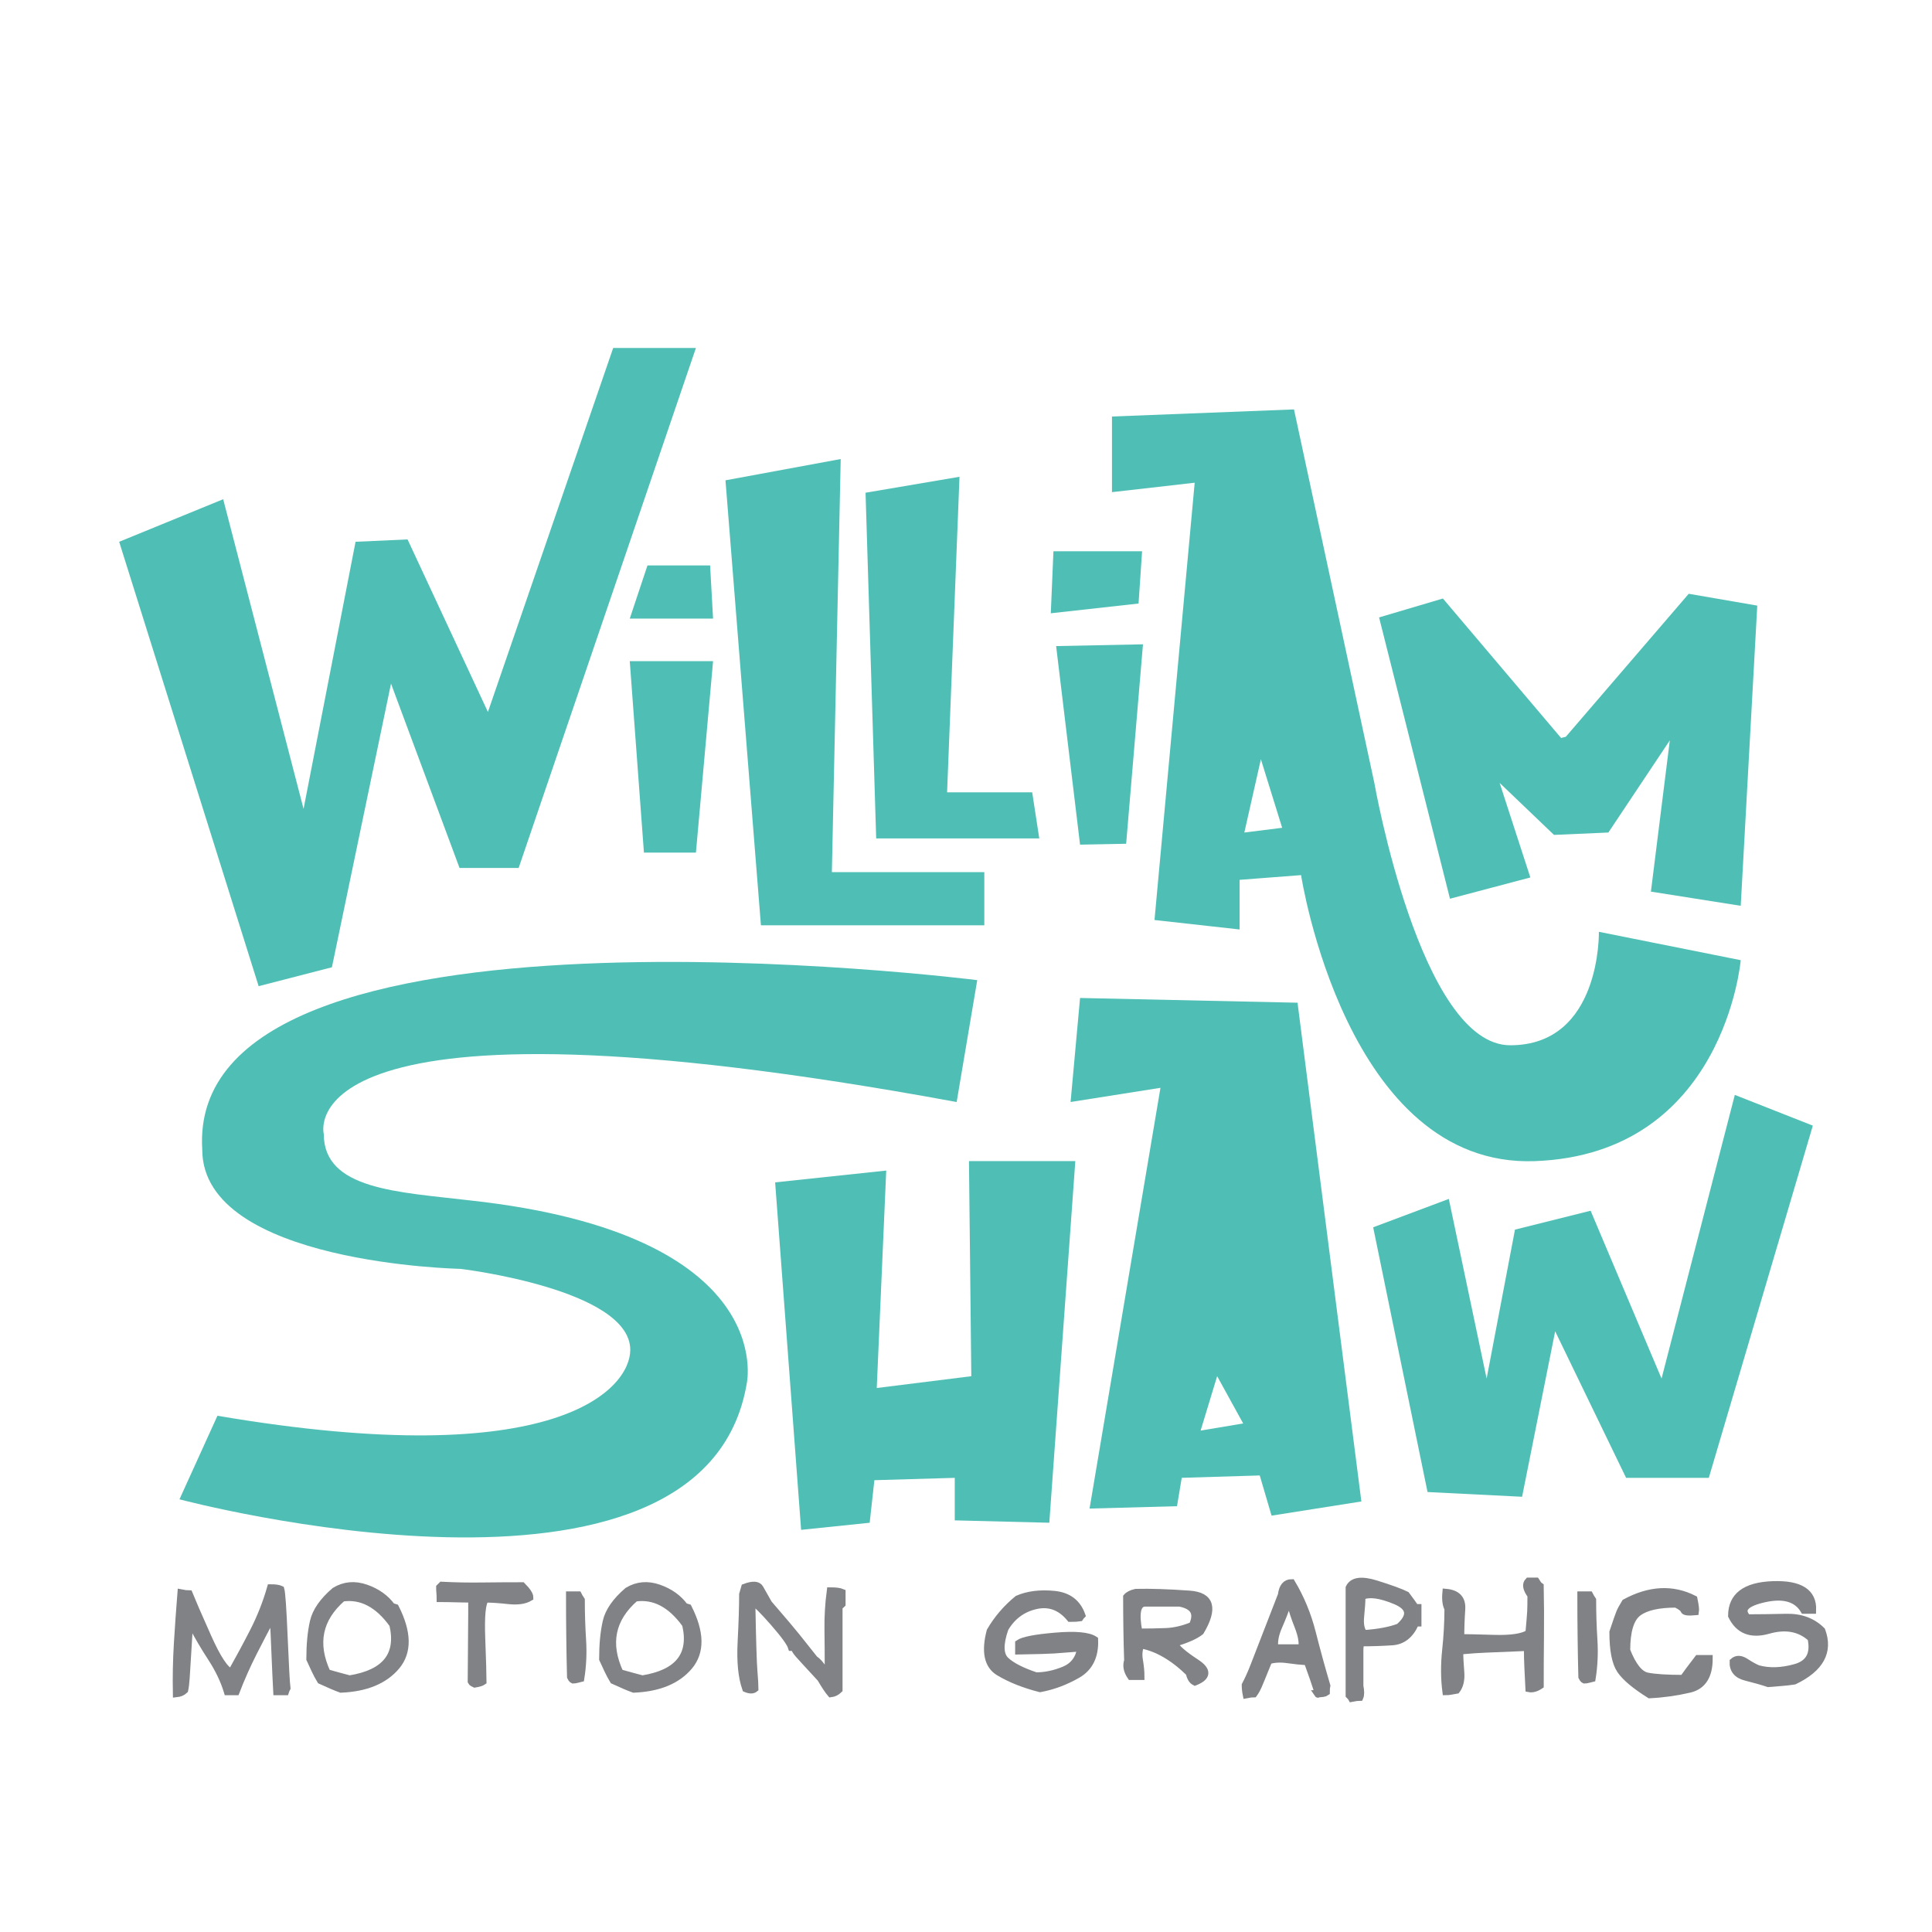 <?xml version="1.0" encoding="utf-8"?>
<!-- Generator: Adobe Illustrator 17.0.2, SVG Export Plug-In . SVG Version: 6.00 Build 0)  -->
<!DOCTYPE svg PUBLIC "-//W3C//DTD SVG 1.1//EN" "http://www.w3.org/Graphics/SVG/1.1/DTD/svg11.dtd">
<svg version="1.1" id="Layer_1" xmlns="http://www.w3.org/2000/svg" xmlns:xlink="http://www.w3.org/1999/xlink" x="0px" y="0px"
	 width="612px" height="612px" viewBox="0 0 612 612" style="enable-background:new 0 0 612 612;" xml:space="preserve">
<style type="text/css">
	.st0{fill:#BED737;}
	.st1{fill:#D1D3D4;}
	.st2{fill:#808285;stroke:#808285;stroke-width:2.246;stroke-miterlimit:10;}
	.st3{fill:#4FBFB5;}
</style>
<g>
	<path class="st0" d="M-685.71,80.44v25.82h0.21v1.47c0,2.94,1.05,5.49,3.15,7.66c2.1,2.17,4.69,3.25,7.77,3.25
		c0.7,0,1.36-0.07,1.99-0.21c0.63-0.14,1.29-0.35,1.99-0.63v19.31c-0.7,0-1.4,0.03-2.1,0.1c-0.7,0.07-1.4,0.1-2.1,0.1
		c-4.2,0-8.12-0.73-11.75-2.2c-3.64-1.47-6.82-3.53-9.55-6.19c-2.73-2.66-4.93-5.74-6.61-9.24c-1.68-3.5-2.66-7.27-2.94-11.33h-0.21
		V80.44V62.6V49.38h-14.9V31.54h14.9v-56.88h20.15v56.88h15.11v17.84h-15.11V62.6V80.44z"/>
	<path class="st0" d="M-650.04,53.79c0.14-3.92,1.01-7.59,2.62-11.02c1.61-3.43,3.74-6.43,6.4-9.03c2.66-2.59,5.8-4.62,9.44-6.09
		c3.64-1.47,7.48-2.2,11.54-2.2c5.32,0,10.35,1.19,15.11,3.57v-2.73h19.94V136.9h-19.94v-2.73c-4.9,2.24-9.94,3.36-15.11,3.36
		c-4.06,0-7.91-0.73-11.54-2.2c-3.64-1.47-6.82-3.5-9.55-6.09c-2.73-2.59-4.9-5.63-6.51-9.13c-1.61-3.5-2.41-7.21-2.41-11.12v-4.41
		V88.63V71V60.92V53.79z M-630.73,108.15c0,2.8,1.05,5.21,3.15,7.24c2.1,2.03,4.62,3.04,7.56,3.04c1.4,0,2.87-0.28,4.41-0.84
		c1.54-0.56,2.94-1.29,4.2-2.2c1.26-0.91,2.31-1.99,3.15-3.25c0.84-1.26,1.26-2.59,1.26-3.99V53.16c0-1.4-0.42-2.73-1.26-3.99
		c-0.84-1.26-1.89-2.34-3.15-3.25c-1.26-0.91-2.66-1.61-4.2-2.1c-1.54-0.49-3.01-0.73-4.41-0.73c-2.94,0-5.46,0.98-7.56,2.94
		c-2.1,1.96-3.15,4.34-3.15,7.14V108.15z"/>
	<path class="st0" d="M-524.1,91.36c1.54,2.38,2.9,4.51,4.09,6.4c1.19,1.89,2.17,3.64,2.94,5.25c0.77,1.61,1.36,3.18,1.78,4.72
		c0.42,1.54,0.63,3.22,0.63,5.04c0,2.8-0.73,5.63-2.2,8.5c-1.47,2.87-3.46,5.46-5.98,7.77c-2.52,2.31-5.53,4.23-9.03,5.77
		c-3.5,1.54-7.28,2.31-11.33,2.31c-4.06,0-7.84-0.66-11.33-1.99c-3.5-1.33-6.54-3.43-9.13-6.3c-2.59-2.87-4.62-6.47-6.09-10.81
		c-1.47-4.34-2.2-9.51-2.2-15.53h18.47v2.94c0,1.54,0.14,3.15,0.42,4.83c0.28,1.68,0.8,3.22,1.57,4.62c0.77,1.4,1.82,2.55,3.15,3.46
		c1.33,0.91,3.04,1.36,5.14,1.36c2.8,0,4.96-0.91,6.51-2.73c1.54-1.82,2.31-3.5,2.31-5.04c0-1.26-0.52-2.83-1.57-4.72
		c-1.05-1.89-2.13-3.46-3.25-4.72l-24.56-33.16c-2.66-3.36-4.69-6.79-6.09-10.28c-1.4-3.5-2.1-7.14-2.1-10.91
		c0-2.8,0.73-5.63,2.2-8.5c1.47-2.87,3.46-5.49,5.98-7.87c2.52-2.38,5.53-4.3,9.03-5.77c3.5-1.47,7.27-2.2,11.33-2.2
		c4.06,0,7.83,0.7,11.33,2.1c3.5,1.4,6.54,3.5,9.13,6.3c2.59,2.8,4.62,6.37,6.09,10.7c1.47,4.34,2.2,9.52,2.2,15.53h-18.47v-3.15
		c0-1.54-0.14-3.15-0.42-4.83c-0.28-1.68-0.81-3.18-1.57-4.51c-0.77-1.33-1.82-2.45-3.15-3.36c-1.33-0.91-3.04-1.36-5.14-1.36
		c-2.8,0-4.97,0.88-6.51,2.62c-1.54,1.75-2.31,3.46-2.31,5.14c0,1.12,0.52,2.62,1.57,4.51s2.13,3.54,3.25,4.93L-524.1,91.36z"/>
	<path class="st0" d="M-460.72,80.44v25.82h0.21v1.47c0,2.94,1.05,5.49,3.15,7.66c2.1,2.17,4.69,3.25,7.77,3.25
		c0.7,0,1.37-0.07,1.99-0.21c0.63-0.14,1.29-0.35,1.99-0.63v19.31c-0.7,0-1.4,0.03-2.1,0.1c-0.7,0.07-1.4,0.1-2.1,0.1
		c-4.2,0-8.12-0.73-11.75-2.2c-3.64-1.47-6.82-3.53-9.55-6.19c-2.73-2.66-4.93-5.74-6.61-9.24c-1.68-3.5-2.66-7.27-2.94-11.33h-0.21
		V80.44V62.6V49.38h-14.9V31.54h14.9v-56.88h20.15v56.88h15.11v17.84h-15.11V62.6V80.44z"/>
	<path class="st0" d="M-373.2,92.41v11.12v4.41c0,4.06-0.81,7.84-2.41,11.33c-1.61,3.5-3.71,6.54-6.3,9.13
		c-2.59,2.59-5.67,4.65-9.24,6.19c-3.57,1.54-7.31,2.31-11.23,2.31c-4.06,0-7.84-0.77-11.33-2.31c-3.5-1.54-6.54-3.6-9.13-6.19
		c-2.59-2.59-4.69-5.63-6.3-9.13c-1.61-3.5-2.41-7.27-2.41-11.33v-2.31V87.37V69.74V58.2v-5.88c0.14-3.92,0.98-7.62,2.52-11.12
		c1.54-3.5,3.64-6.54,6.3-9.13c2.66-2.59,5.74-4.62,9.24-6.09c3.5-1.47,7.21-2.2,11.12-2.2c3.92,0,7.62,0.73,11.12,2.2
		c3.5,1.47,6.58,3.5,9.24,6.09c2.66,2.59,4.75,5.63,6.3,9.13c1.54,3.5,2.38,7.21,2.52,11.12v7.35v9.86v6.93h-18.68h-4.2h-16.37
		v30.85c0,2.8,1.01,5.21,3.04,7.24c2.03,2.03,4.44,3.04,7.24,3.04c2.8,0,5.21-1.01,7.24-3.04c2.03-2.03,3.04-4.44,3.04-7.24v-14.9
		H-373.2z M-412.45,60.5h20.57v-8.82c0-2.8-1.02-5.21-3.04-7.24c-2.03-2.03-4.44-3.04-7.24-3.04c-2.8,0-5.21,1.02-7.24,3.04
		c-2.03,2.03-3.04,4.44-3.04,7.24V60.5z"/>
	<path class="st0" d="M-287.56,26.29V81.7v17.21v13.01v17.42v24.35c0,0.28-0.04,0.56-0.11,0.84c-0.07,0.28-0.1,0.56-0.1,0.84v1.05
		c-0.28,3.92-1.26,7.59-2.94,11.02c-1.68,3.43-3.85,6.43-6.51,9.03c-2.66,2.59-5.77,4.62-9.34,6.09s-7.31,2.2-11.23,2.2
		c-0.7,0-1.4-0.04-2.1-0.1c-0.7-0.07-1.4-0.18-2.1-0.31v-18.68c0.7,0.28,1.36,0.49,1.99,0.63c0.63,0.14,1.29,0.21,1.99,0.21
		c2.94,0,5.46-1.05,7.56-3.15c2.1-2.1,3.15-4.62,3.15-7.56v-1.26v-22.67c-4.76,2.38-9.66,3.57-14.69,3.57
		c-4.06,0-7.87-0.73-11.44-2.2c-3.57-1.47-6.65-3.46-9.24-5.98c-2.59-2.52-4.69-5.49-6.3-8.92c-1.61-3.43-2.41-7.1-2.41-11.02v-4.2
		V87.37V70.16v-8.4V60.5v-7.14V26.29h18.89v26.45v7.14v1.89v44.92c0,2.8,1.01,5.14,3.04,7.03c2.03,1.89,4.44,2.83,7.24,2.83h1.47
		c3.64,0,6.4-0.59,8.29-1.78c1.89-1.19,3.18-2.55,3.88-4.09c0.84-1.68,1.26-3.71,1.26-6.09V29.23V26.5v-0.21H-287.56z"/>
</g>
<g>
	<path class="st1" d="M-737.94-74.54c-1,0-1.83-0.34-2.48-1.01c-0.65-0.67-0.98-1.49-0.98-2.45c0-0.96,0.3-1.77,0.91-2.45
		c0.61-0.67,1.42-1.01,2.42-1.01c0.96,0,1.8,0.34,2.51,1.01c0.72,0.68,1.08,1.49,1.08,2.45c0,0.96-0.34,1.77-1.01,2.45
		C-736.16-74.88-736.98-74.54-737.94-74.54z M-741.14-69.12h6.34l-0.13,34.49h-6.33L-741.14-69.12z"/>
	<path class="st1" d="M-708.61-66.51c0.57,0.61,1.09,1.31,1.57,2.09c0.39,0.7,0.76,1.52,1.11,2.48c0.35,0.96,0.52,2.07,0.52,3.33
		v17.5v0.91v5.49h-6.4h-0.13v-5.49v-2.87V-59c0-0.48-0.13-0.94-0.39-1.37c-0.26-0.43-0.6-0.82-1.01-1.14
		c-0.41-0.33-0.88-0.58-1.4-0.75c-0.52-0.17-1.02-0.26-1.5-0.26s-1.01,0.09-1.6,0.26c-0.59,0.17-1.14,0.42-1.67,0.75
		s-0.96,0.71-1.31,1.14c-0.35,0.44-0.52,0.89-0.52,1.37v17.9v0.91v5.49h-0.06h-4.77h-1.57v-34.49h6.34v1.83
		c0.87-0.57,1.82-1.01,2.84-1.34c1.02-0.33,2.08-0.49,3.17-0.49c1.31,0,2.55,0.24,3.72,0.72
		C-710.51-67.99-709.48-67.34-708.61-66.51z"/>
	<path class="st1" d="M-688.49-52.27v8.03h0.06v0.46c0,0.91,0.33,1.71,0.98,2.38c0.65,0.68,1.46,1.01,2.42,1.01
		c0.22,0,0.42-0.02,0.62-0.07c0.2-0.04,0.4-0.11,0.62-0.2v6.01c-0.22,0-0.44,0.01-0.65,0.03c-0.22,0.02-0.44,0.03-0.65,0.03
		c-1.31,0-2.53-0.23-3.66-0.69c-1.13-0.46-2.12-1.1-2.97-1.93c-0.85-0.83-1.54-1.79-2.06-2.87c-0.52-1.09-0.83-2.26-0.91-3.53h-0.07
		v-8.69v-5.55v-4.11h-4.64v-5.55h4.64v-17.7h6.27v17.7h4.7v5.55h-4.7v4.11V-52.27z"/>
	<path class="st1" d="M-666.03-63.7c-0.17-0.04-0.44-0.07-0.78-0.07c-0.78,0-1.58,0.23-2.38,0.69c-0.81,0.46-1.32,1.03-1.54,1.73
		v26.71h-6.4v-34.42h6.4v0.85c1.48-0.74,3.05-1.11,4.7-1.11V-63.7z"/>
	<path class="st1" d="M-642.06-58.8v3.13v5.55v5.03v1.37c0,1.26-0.25,2.44-0.75,3.53c-0.5,1.09-1.15,2.04-1.96,2.84
		c-0.81,0.81-1.76,1.45-2.87,1.93c-1.11,0.48-2.3,0.72-3.56,0.72c-1.26,0-2.44-0.24-3.53-0.72c-1.09-0.48-2.04-1.12-2.84-1.93
		c-0.81-0.81-1.46-1.75-1.96-2.84c-0.5-1.09-0.75-2.26-0.75-3.53v-0.72v-5.68v-5.55v-3.59v-1.83c0.04-1.22,0.3-2.37,0.78-3.46
		c0.48-1.09,1.13-2.04,1.96-2.84c0.83-0.81,1.78-1.44,2.87-1.89c1.09-0.46,2.24-0.69,3.46-0.69c1.22,0,2.38,0.23,3.5,0.69
		c1.11,0.46,2.08,1.09,2.91,1.89c0.83,0.81,1.48,1.75,1.96,2.84c0.48,1.09,0.74,2.24,0.78,3.46V-58.8z M-647.93-61.29
		c0-0.87-0.32-1.62-0.95-2.25c-0.63-0.63-1.38-0.95-2.25-0.95s-1.62,0.32-2.25,0.95c-0.63,0.63-0.95,1.38-0.95,2.25v17.37
		c0,0.87,0.32,1.62,0.95,2.25c0.63,0.63,1.38,0.95,2.25,0.95s1.62-0.32,2.25-0.95c0.63-0.63,0.95-1.38,0.95-2.25V-61.29z"/>
	<path class="st1" d="M-635.39-45.41v-3.14v-5.55v-4.96v-1.37c0-1.22,0.25-2.37,0.75-3.46c0.5-1.09,1.18-2.05,2.03-2.87
		c0.85-0.83,1.84-1.47,2.97-1.93c1.13-0.46,2.35-0.69,3.66-0.69c1.61,0,3.16,0.37,4.64,1.11v-16.85h6.34v50.49h-6.34v-0.85
		c-1.48,0.74-3.03,1.11-4.64,1.11c-1.26,0-2.46-0.23-3.59-0.69c-1.13-0.46-2.12-1.09-2.97-1.89c-0.85-0.81-1.53-1.74-2.03-2.81
		c-0.5-1.07-0.77-2.21-0.82-3.43V-45.41z M-629.38-43c0,0.87,0.33,1.61,0.98,2.22c0.65,0.61,1.44,0.91,2.35,0.91
		c0.43,0,0.9-0.08,1.4-0.23c0.5-0.15,0.95-0.37,1.34-0.65c0.39-0.28,0.72-0.62,0.98-1.01c0.26-0.39,0.39-0.81,0.39-1.24v-17.18
		c0-0.43-0.13-0.85-0.39-1.24c-0.26-0.39-0.59-0.73-0.98-1.01c-0.39-0.28-0.84-0.51-1.34-0.69c-0.5-0.17-0.97-0.26-1.4-0.26
		c-0.92,0-1.7,0.32-2.35,0.95c-0.65,0.63-0.98,1.38-0.98,2.25V-43z"/>
	<path class="st1" d="M-588.24-69.12v5.49v0.91v18.16c0,1.39-0.26,2.69-0.78,3.89c-0.52,1.2-1.24,2.24-2.16,3.14
		c-0.92,0.89-1.98,1.6-3.2,2.12c-1.22,0.52-2.5,0.78-3.85,0.78c-1.39,0-2.69-0.26-3.89-0.78c-1.2-0.52-2.24-1.23-3.14-2.12
		c-0.89-0.89-1.6-1.94-2.12-3.14c-0.52-1.2-0.78-2.49-0.78-3.89v-16.2v-2.87v-5.49h6.53v5.49v2.87v15.94c0,1,0.34,1.84,1.01,2.51
		c0.67,0.68,1.49,1.01,2.45,1.01c1,0,1.84-0.34,2.51-1.01c0.67-0.67,1.01-1.51,1.01-2.51v-17.9v-0.91v-5.49H-588.24z"/>
	<path class="st1" d="M-564.13-46.39v1.31v1.37c0,1.26-0.24,2.44-0.72,3.53c-0.48,1.09-1.12,2.04-1.93,2.84
		c-0.81,0.81-1.76,1.45-2.87,1.93c-1.11,0.48-2.3,0.72-3.56,0.72s-2.44-0.24-3.53-0.72c-1.09-0.48-2.04-1.12-2.84-1.93
		c-0.81-0.81-1.46-1.75-1.96-2.84c-0.5-1.09-0.75-2.26-0.75-3.53v-0.72v-5.68v-5.55v-3.59v-1.83c0.04-1.22,0.3-2.37,0.78-3.46
		c0.48-1.09,1.12-2.04,1.93-2.84c0.81-0.81,1.75-1.44,2.84-1.89c1.09-0.46,2.26-0.69,3.53-0.69c1.22,0,2.37,0.23,3.46,0.69
		c1.09,0.46,2.05,1.09,2.87,1.89c0.83,0.81,1.48,1.75,1.96,2.84c0.48,1.09,0.74,2.24,0.78,3.46v2.02h-5.81v-2.22
		c0-0.87-0.32-1.62-0.95-2.25c-0.63-0.63-1.38-0.95-2.25-0.95s-1.62,0.32-2.25,0.95c-0.63,0.63-0.95,1.38-0.95,2.25v17.31
		c0,0.87,0.32,1.62,0.95,2.25c0.63,0.63,1.38,0.95,2.25,0.95s1.62-0.32,2.25-0.95c0.63-0.63,0.95-1.38,0.95-2.25v-2.42H-564.13z"/>
	<path class="st1" d="M-555.38-74.54c-1,0-1.83-0.34-2.48-1.01c-0.65-0.67-0.98-1.49-0.98-2.45c0-0.96,0.3-1.77,0.91-2.45
		c0.61-0.67,1.42-1.01,2.42-1.01c0.96,0,1.8,0.34,2.51,1.01c0.72,0.68,1.08,1.49,1.08,2.45c0,0.96-0.34,1.77-1.01,2.45
		C-553.61-74.88-554.43-74.54-555.38-74.54z M-558.58-69.12h6.34l-0.13,34.49h-6.33L-558.58-69.12z"/>
	<path class="st1" d="M-526.06-66.51c0.57,0.61,1.09,1.31,1.57,2.09c0.39,0.7,0.76,1.52,1.11,2.48c0.35,0.96,0.52,2.07,0.52,3.33
		v17.5v0.91v5.49h-6.4h-0.13v-5.49v-2.87V-59c0-0.48-0.13-0.94-0.39-1.37c-0.26-0.43-0.6-0.82-1.01-1.14
		c-0.41-0.33-0.88-0.58-1.4-0.75c-0.52-0.17-1.02-0.26-1.5-0.26s-1.01,0.09-1.6,0.26c-0.59,0.17-1.14,0.42-1.67,0.75
		s-0.96,0.71-1.31,1.14c-0.35,0.44-0.52,0.89-0.52,1.37v17.9v0.91v5.49h-0.06h-4.77h-1.57v-34.49h6.34v1.83
		c0.87-0.57,1.82-1.01,2.84-1.34c1.02-0.33,2.08-0.49,3.17-0.49c1.31,0,2.55,0.24,3.72,0.72
		C-527.95-67.99-526.93-67.34-526.06-66.51z"/>
	<path class="st1" d="M-496.01-68.99v17.31v5.36v4.05v5.42v7.58v0.91c-0.09,1.22-0.39,2.36-0.91,3.43c-0.52,1.07-1.2,1.99-2.03,2.78
		c-0.83,0.78-1.8,1.4-2.91,1.86s-2.28,0.69-3.49,0.69c-0.22,0-0.44-0.01-0.65-0.03c-0.22-0.02-0.44-0.03-0.65-0.03v-5.88
		c0.35,0.17,0.76,0.26,1.24,0.26c0.91,0,1.69-0.33,2.32-0.98c0.63-0.65,0.95-1.44,0.95-2.35v-0.39h0.07v-7.05
		c-1.48,0.74-3,1.11-4.57,1.11c-1.26,0-2.45-0.23-3.56-0.69c-1.11-0.46-2.08-1.08-2.91-1.86s-1.48-1.71-1.96-2.78
		c-0.48-1.07-0.72-2.21-0.72-3.43h-0.07v-1.31v-4.9v-5.36v-3.07v-2.22h0.07c0-1.18,0.25-2.29,0.75-3.33
		c0.5-1.05,1.17-1.96,1.99-2.74c0.83-0.78,1.79-1.39,2.87-1.83c1.09-0.44,2.26-0.65,3.53-0.65c1.52,0,3.05,0.35,4.57,1.04v-0.78
		v-0.13H-496.01z M-502.74-60.7c0-0.43-0.12-0.84-0.36-1.21c-0.24-0.37-0.56-0.7-0.95-0.98c-0.39-0.28-0.83-0.51-1.31-0.69
		c-0.48-0.17-0.94-0.26-1.37-0.26c-0.87,0-1.62,0.31-2.25,0.91c-0.63,0.61-0.95,1.35-0.95,2.22v16.79c0,0.87,0.32,1.6,0.95,2.19
		s1.38,0.88,2.25,0.88c0.43,0,0.89-0.08,1.37-0.23c0.48-0.15,0.91-0.37,1.31-0.65c0.39-0.28,0.71-0.61,0.95-0.98
		c0.24-0.37,0.36-0.77,0.36-1.21V-60.7z"/>
</g>
<g>
	<path class="st2" d="M55.88,536.52c-0.11-5.27,0-10.57,0.32-15.89c0.32-5.32,0.7-10.67,1.13-16.05c1.07,0.22,1.94,0.32,2.58,0.32
		c0.86,2.15,2.82,6.67,5.89,13.55c3.06,6.88,5.56,10.65,7.5,11.29c2.36-4.19,4.68-8.49,6.94-12.9c2.26-4.41,4.09-9.03,5.48-13.87
		c1.5,0,2.58,0.16,3.23,0.48c0.32,1.08,0.67,6.13,1.05,15.16c0.38,9.03,0.67,14.41,0.89,16.13c-0.22,0.43-0.38,0.81-0.48,1.13
		c-0.43,0-0.89,0-1.37,0s-0.94,0-1.37,0c-0.22-4.09-0.4-8.15-0.56-12.18c-0.16-4.03-0.35-8.09-0.56-12.18
		c-2.15,3.98-4.25,7.98-6.29,12.02c-2.04,4.03-3.87,8.15-5.48,12.34c-0.54,0-1.05,0-1.53,0s-0.89,0-1.21,0
		c-1.08-3.55-2.77-7.1-5.08-10.65c-2.31-3.55-4.27-6.88-5.89-10c-0.22,0.11-0.43,0.22-0.65,0.32c-0.22,0.11-0.38,0.16-0.48,0.16
		c-0.54,8.82-0.86,14.06-0.97,15.73c-0.11,1.67-0.27,2.98-0.48,3.95C57.82,536.03,56.96,536.41,55.88,536.52z"/>
	<path class="st2" d="M107.99,535.07c-1.51-0.54-3.66-1.45-6.45-2.74c-0.65-1.07-1.24-2.18-1.77-3.31
		c-0.54-1.13-1.08-2.28-1.61-3.47c0-4.62,0.38-8.57,1.13-11.86c0.75-3.28,3.01-6.53,6.78-9.76c3.01-1.83,6.29-2.12,9.84-0.89
		c3.55,1.24,6.29,3.2,8.23,5.89c0.11,0,0.48,0.11,1.13,0.32c3.98,7.85,4.09,14.03,0.32,18.55
		C121.8,532.32,115.94,534.74,107.99,535.07z M110.73,531.84c11.4-1.83,15.97-7.58,13.71-17.26c-4.62-6.45-9.95-9.25-15.97-8.39
		c-7.53,6.56-9.14,14.46-4.84,23.71c1.18,0.32,2.34,0.65,3.47,0.97C108.23,531.19,109.44,531.52,110.73,531.84z"/>
	<path class="st2" d="M150.41,533.45c-0.22-0.11-0.43-0.21-0.65-0.32c-0.22-0.11-0.38-0.27-0.48-0.48
		c0.11-11.94,0.16-19.01,0.16-21.21c0-2.2,0-3.84,0-4.92c-1.72,0-3.42-0.03-5.08-0.08c-1.67-0.05-3.31-0.08-4.92-0.08
		c0-0.65-0.03-1.24-0.08-1.77c-0.06-0.54-0.08-1.13-0.08-1.77c0.21-0.21,0.43-0.43,0.65-0.65c4.19,0.22,8.44,0.3,12.74,0.24
		c4.3-0.05,8.55-0.08,12.74-0.08c1.61,1.61,2.42,2.85,2.42,3.71c-1.61,0.97-3.87,1.29-6.77,0.97c-2.9-0.32-5.32-0.48-7.26-0.48
		c-1.08,1.18-1.48,5.35-1.21,12.5c0.27,7.15,0.4,11.7,0.4,13.63C152.56,532.97,151.7,533.24,150.41,533.45z"/>
	<path class="st2" d="M181.54,532.16c-0.22-0.11-0.38-0.24-0.48-0.4c-0.11-0.16-0.22-0.35-0.32-0.56
		c-0.11-4.19-0.19-8.47-0.24-12.82c-0.06-4.36-0.08-8.74-0.08-13.15c0.43,0,0.86,0,1.29,0c0.43,0,0.91,0,1.45,0
		c0.21,0.43,0.54,0.97,0.97,1.61c0,4.19,0.13,8.39,0.4,12.58c0.27,4.19,0.08,8.28-0.56,12.26c-0.43,0.11-0.86,0.22-1.29,0.32
		C182.24,532.11,181.87,532.16,181.54,532.16z"/>
	<path class="st2" d="M200.74,535.07c-1.51-0.54-3.66-1.45-6.45-2.74c-0.65-1.07-1.24-2.18-1.77-3.31
		c-0.54-1.13-1.08-2.28-1.61-3.47c0-4.62,0.38-8.57,1.13-11.86c0.75-3.28,3.01-6.53,6.78-9.76c3.01-1.83,6.29-2.12,9.84-0.89
		c3.55,1.24,6.29,3.2,8.23,5.89c0.11,0,0.48,0.11,1.13,0.32c3.98,7.85,4.09,14.03,0.32,18.55
		C214.56,532.32,208.7,534.74,200.74,535.07z M203.48,531.84c11.4-1.83,15.97-7.58,13.71-17.26c-4.62-6.45-9.95-9.25-15.97-8.39
		c-7.53,6.56-9.14,14.46-4.84,23.71c1.18,0.32,2.34,0.65,3.47,0.97C200.98,531.19,202.19,531.52,203.48,531.84z"/>
	<path class="st2" d="M263.17,536.52c-0.75-0.86-1.83-2.47-3.23-4.84c-3.98-4.3-6.32-6.86-7.02-7.66c-0.7-0.81-1.16-1.53-1.37-2.18
		c-0.11,0-0.24,0-0.4,0s-0.3,0-0.4,0c-0.43-1.4-2.34-4.03-5.73-7.9c-3.39-3.87-5.46-5.91-6.21-6.13l-0.65,0.65
		c0.21,11.4,0.43,18.39,0.65,20.97c0.21,2.58,0.32,4.41,0.32,5.48c-0.65,0.54-1.61,0.54-2.9,0c-1.29-3.66-1.77-8.58-1.45-14.76
		c0.32-6.18,0.48-11.21,0.48-15.08c0.11-0.32,0.32-1.07,0.65-2.26c2.58-0.97,4.19-0.86,4.84,0.32c0.65,1.18,1.56,2.8,2.74,4.84
		c4.73,5.48,7.69,8.98,8.87,10.48c1.18,1.51,3.06,3.87,5.65,7.1c0.97,0.65,1.94,1.72,2.9,3.23c0.21,0,0.43-0.03,0.65-0.08
		c0.21-0.05,0.48-0.13,0.81-0.24c0-4.09-0.03-8.17-0.08-12.26c-0.06-4.09,0.19-8.17,0.73-12.26c1.72,0,2.96,0.16,3.71,0.48
		c0,0.64,0,1.26,0,1.85c0,0.59,0,1.21,0,1.86c-0.22,0.22-0.4,0.38-0.56,0.48c-0.16,0.11-0.3,0.22-0.4,0.32c0,4.52,0,8.95,0,13.31
		s0,8.69,0,12.99C264.99,535.98,264.13,536.41,263.17,536.52z"/>
	<path class="st2" d="M329.46,534.9c-5.06-1.29-9.38-3.01-12.98-5.16c-3.61-2.15-4.54-6.5-2.82-13.07
		c2.26-3.87,5.16-7.26,8.71-10.16c3.23-1.4,7.07-1.88,11.53-1.45c4.46,0.43,7.39,2.64,8.79,6.61c-0.22,0.22-0.43,0.48-0.64,0.81
		c-0.64,0.11-1.67,0.16-3.06,0.16c-3.01-3.66-6.64-5-10.89-4.03c-4.25,0.97-7.5,3.39-9.76,7.26c-1.72,4.95-1.64,8.31,0.24,10.08
		c1.88,1.77,5.08,3.42,9.6,4.92c2.9,0,5.86-0.62,8.87-1.85c3.01-1.24,4.78-3.57,5.32-7.02c-4.09,0.32-6.94,0.54-8.55,0.65
		c-1.61,0.11-5.32,0.22-11.13,0.32c0-0.32,0-0.7,0-1.13c0-0.43,0-0.86,0-1.29c1.4-0.97,5.27-1.72,11.62-2.26
		c6.34-0.54,10.48-0.16,12.42,1.13c0.21,5.16-1.59,8.85-5.4,11.05C337.5,532.67,333.55,534.15,329.46,534.9z"/>
	<path class="st2" d="M378.5,532.81c-0.86-0.43-1.45-1.4-1.77-2.9c-5.06-4.95-10.16-7.9-15.32-8.87c-0.65,1.4-0.81,3.04-0.48,4.92
		c0.32,1.88,0.48,3.58,0.48,5.08c-0.54,0-1.08,0-1.61,0c-0.54,0-1.08,0-1.61,0c-1.18-1.72-1.51-3.39-0.97-5
		c-0.11-3.33-0.19-6.67-0.24-10c-0.05-3.33-0.08-6.72-0.08-10.16c0.54-0.64,1.5-1.13,2.9-1.45c4.62-0.11,10.3,0.08,17.02,0.56
		c6.72,0.48,7.88,4.44,3.47,11.86c-1.61,1.29-4.41,2.53-8.39,3.71c0.75,1.51,3.06,3.52,6.94,6.05
		C382.7,529.12,382.59,531.19,378.5,532.81z M360.76,517c3.12,0,5.99-0.05,8.63-0.16c2.63-0.11,5.4-0.75,8.31-1.94
		c1.83-3.87,0.48-6.24-4.03-7.1c-4.73,0-8.36,0-10.89,0C360.25,507.8,359.57,510.87,360.76,517z"/>
	<path class="st2" d="M394.79,536.84c-0.11-0.54-0.19-1.05-0.24-1.53c-0.06-0.48-0.08-0.99-0.08-1.53c0.97-1.83,1.91-3.92,2.82-6.29
		c0.91-2.36,3.79-9.78,8.63-22.26c0.32-2.58,1.4-3.87,3.23-3.87c2.9,4.84,5.08,10.11,6.53,15.81c1.45,5.7,2.98,11.29,4.6,16.78
		c-0.11,0.43-0.16,1.13-0.16,2.1c-0.43,0.32-1.35,0.48-2.74,0.48c0.65,0.97-0.43-2.42-3.23-10.16c-1.94-0.11-4.03-0.32-6.29-0.65
		c-2.26-0.32-4.25-0.21-5.97,0.32c-1.83,4.52-2.93,7.21-3.31,8.07c-0.38,0.86-0.83,1.67-1.37,2.42
		C396.67,536.52,395.87,536.63,394.79,536.84z M403.83,522c1.4,0,2.79,0,4.19,0c1.4,0,2.85,0,4.36,0c0.32-1.72-0.08-4-1.21-6.86
		c-1.13-2.85-1.91-5.24-2.34-7.18c-0.22,0-0.4,0-0.57,0c-0.16,0-0.3,0-0.4,0c-0.65,2.04-1.56,4.41-2.74,7.1
		C403.93,517.75,403.51,520.06,403.83,522z"/>
	<path class="st2" d="M428.19,537.97c-0.11-0.21-0.38-0.54-0.81-0.97c0-5.59,0-11.24,0-16.94c0-5.7,0-11.4,0-17.1
		c1.07-2.26,3.92-2.66,8.55-1.21c4.62,1.45,7.8,2.61,9.52,3.47c1.29,1.72,2.26,3.06,2.9,4.03c0.11,0,0.21,0,0.32,0
		c0.11,0,0.27,0,0.48,0c0,0.86,0,1.69,0,2.5s0,1.59,0,2.34c-0.32,0-0.59,0.06-0.81,0.16c-1.61,3.66-4.06,5.59-7.34,5.81
		c-3.28,0.22-6.53,0.32-9.76,0.32c-0.32,0.43-0.48,1.21-0.48,2.34c0,1.13,0,4.92,0,11.37c0.32,1.61,0.32,2.8,0,3.55
		C430.12,537.65,429.26,537.75,428.19,537.97z M432.06,517.48c4.62-0.32,8.33-1.02,11.13-2.1c3.98-3.55,3.57-6.32-1.21-8.31
		c-4.79-1.99-8.31-2.44-10.57-1.37c0,1.61-0.14,3.68-0.4,6.21C430.74,514.45,431.09,516.3,432.06,517.48z"/>
	<path class="st2" d="M458.03,535.87c-0.54-4.19-0.56-8.55-0.08-13.07c0.48-4.52,0.73-8.92,0.73-13.23
		c-0.65-1.18-0.86-2.9-0.65-5.16c3.55,0.32,5.21,2.1,5,5.32c-0.22,3.23-0.32,6.24-0.32,9.03c1.61,0,5.13,0.08,10.57,0.24
		c5.43,0.16,9.11-0.4,11.05-1.69c0.32-3.55,0.51-5.83,0.56-6.86c0.05-1.02,0.08-2.71,0.08-5.08c-1.51-2.04-1.77-3.55-0.81-4.52
		c0.32,0,0.7,0,1.13,0c0.43,0,0.86,0,1.29,0c0.21,0.32,0.4,0.62,0.57,0.89c0.16,0.27,0.4,0.51,0.73,0.73
		c0.11,5.27,0.13,10.54,0.08,15.81c-0.06,5.27-0.08,10.49-0.08,15.65c-1.29,0.86-2.48,1.18-3.55,0.97c-0.11-2.15-0.22-4.3-0.32-6.45
		c-0.11-2.15-0.16-4.36-0.16-6.61c-7.21,0.32-11.69,0.51-13.47,0.56c-1.77,0.06-4.44,0.24-7.99,0.56c0,1.94,0.11,4.14,0.32,6.61
		c0.21,2.47-0.22,4.41-1.29,5.81c-0.64,0.11-1.24,0.22-1.77,0.32C459.1,535.82,458.56,535.87,458.03,535.87z"/>
	<path class="st2" d="M501.9,532.16c-0.22-0.11-0.38-0.24-0.48-0.4c-0.11-0.16-0.22-0.35-0.32-0.56c-0.11-4.19-0.19-8.47-0.24-12.82
		c-0.06-4.36-0.08-8.74-0.08-13.15c0.43,0,0.86,0,1.29,0c0.43,0,0.91,0,1.45,0c0.21,0.43,0.54,0.97,0.97,1.61
		c0,4.19,0.13,8.39,0.4,12.58c0.27,4.19,0.08,8.28-0.56,12.26c-0.43,0.11-0.86,0.22-1.29,0.32
		C502.6,532.11,502.23,532.16,501.9,532.16z"/>
	<path class="st2" d="M522.55,536.84c-4.62-2.9-7.72-5.51-9.28-7.82c-1.56-2.31-2.34-6.32-2.34-12.02c1.07-3.23,1.77-5.24,2.1-6.05
		c0.32-0.81,0.91-1.91,1.77-3.31c7.74-4.19,15-4.57,21.78-1.13c0.43,2.04,0.59,3.39,0.48,4.03c-2.26,0.22-3.47,0.06-3.63-0.48
		c-0.16-0.54-1-1.18-2.5-1.94c-5.59,0-9.6,0.92-12.02,2.74c-2.42,1.83-3.63,5.81-3.63,11.94c1.94,4.95,4.11,7.66,6.53,8.15
		c2.42,0.48,6.21,0.73,11.37,0.73c0.97-1.4,2.53-3.49,4.68-6.29c0.54,0,1.1,0,1.69,0c0.59,0,1.21,0,1.86,0
		c0,5.48-2.07,8.71-6.21,9.68C531.07,536.03,526.85,536.63,522.55,536.84z"/>
	<path class="st2" d="M560.14,533.29c-1.94-0.65-4.3-1.32-7.1-2.02c-2.8-0.7-4.14-2.34-4.03-4.92c1.07-0.97,2.39-0.94,3.95,0.08
		c1.56,1.02,2.88,1.75,3.95,2.18c3.55,0.97,7.5,0.83,11.86-0.4c4.36-1.24,5.99-4.33,4.92-9.28c-3.55-3.23-8.07-4.06-13.55-2.5
		c-5.48,1.56-9.36,0.03-11.61-4.6c0-6.24,4.33-9.52,12.99-9.84c8.66-0.32,12.88,2.37,12.66,8.07c-0.54,0-1.02,0-1.45,0
		c-0.43,0-0.86,0-1.29,0c-2.26-3.76-6.43-4.97-12.5-3.63c-6.08,1.35-7.88,3.36-5.4,6.05c3.55,0,7.63-0.05,12.26-0.16
		c4.62-0.11,8.39,1.29,11.29,4.19c2.47,6.67-0.43,11.99-8.71,15.97c-1.4,0.22-2.8,0.38-4.19,0.48
		C562.77,533.08,561.43,533.19,560.14,533.29z"/>
</g>
<g>
	<polygon class="st3" points="37.75,171.62 70.7,158.14 96.16,256.23 112.63,171.62 129.1,170.87 154.56,225.53 194.24,110.22 
		220.45,110.22 164.29,274.95 145.57,274.95 123.86,216.55 105.14,306.4 81.93,312.39 	"/>
</g>
<g>
	<polygon class="st3" points="199.49,195.96 205.1,179.11 224.94,179.11 225.88,195.96 	"/>
</g>
<g>
	<polygon class="st3" points="199.49,209.43 225.88,209.43 220.45,270.08 203.98,270.08 	"/>
</g>
<g>
	<polygon class="st3" points="229.81,152.15 266.31,145.41 263.51,276.26 311.8,276.26 311.8,293.11 241.04,293.11 	"/>
</g>
<g>
	<polygon class="st3" points="274.18,156.08 303.94,151.03 300.01,250.99 326.97,250.99 329.21,265.59 277.55,265.59 	"/>
</g>
<g>
	<polygon class="st3" points="333.7,174.62 361.78,174.62 360.66,191.18 332.86,194.27 	"/>
</g>
<g>
	<polygon class="st3" points="334.55,204.66 362.06,204.1 356.73,267.28 342.13,267.56 	"/>
</g>
<g>
	<path class="st3" d="M352.24,155.9v-23.96l57.66-2.25L435.35,248c0,0,14.56,83.11,43.05,83.11c28.83,0,28.08-35.94,28.08-35.94
		l44.93,8.99c0,0-5.24,61.4-65.14,63.65s-74.13-90.6-74.13-90.6l-19.47,1.5v15.72l-26.96-3l12.73-138.52L352.24,155.9z
		 M406.15,262.22l-6.74-21.71l-5.24,23.21L406.15,262.22z"/>
</g>
<g>
	<polygon class="st3" points="436.85,195.58 459.31,284.69 484.77,277.95 475.04,248 492.26,264.47 509.48,263.72 528.95,234.52 
		522.96,282.44 551.41,286.93 556.65,191.84 534.94,188.09 496,233.39 494.5,233.77 457.07,189.59 	"/>
</g>
<g>
	<polygon class="st3" points="245.54,374.54 280.73,370.8 277.73,439.68 307.68,435.94 306.94,367.8 340.63,367.8 332.39,482.36 
		302.44,481.61 302.44,468.14 276.98,468.88 275.49,482.36 253.77,484.61 	"/>
</g>
<g>
	<polygon class="st3" points="434.98,388.77 458.94,379.78 470.92,436.69 479.9,389.51 503.86,383.52 526.33,436.69 549.54,346.83 
		574.25,356.57 541.3,468.14 515.1,468.14 492.63,421.71 482.15,474.13 452.2,472.63 	"/>
</g>
<g>
	<path class="st3" d="M339.13,349.08l3-32.95l68.89,1.5l20.22,157.99l-28.45,4.49l-3.74-12.73l-24.71,0.75l-1.5,8.99l-27.7,0.75
		l22.46-133.28L339.13,349.08z M380.32,453.16l13.48-2.25l-8.24-14.98L380.32,453.16z"/>
</g>
<g>
	<path class="st3" d="M303.04,349.09l6.52-38.61c0,0-250.99-31.77-245.49,53.75c0.11,36.15,81.83,37.71,81.83,37.71
		s53.75,6.42,53.75,25.67c0,12.03-22.46,39.31-130.77,20.86l-12.03,26.47c0,0,166.07,44.28,179.71-36.74
		c0,0,10.33-47.17-87.45-57.92c-23.15-2.73-46.55-3.42-46.55-21.07C102.55,359.2,89.64,309.78,303.04,349.09z"/>
</g>
<g>
	<path class="st2" d="M-1189.38,724.92c-5.06-1.29-9.38-3.01-12.99-5.16c-3.6-2.15-4.54-6.5-2.82-13.07
		c2.26-3.87,5.16-7.26,8.71-10.16c3.23-1.4,7.07-1.88,11.53-1.45c4.46,0.43,7.39,2.64,8.79,6.61c-0.22,0.22-0.43,0.48-0.65,0.81
		c-0.65,0.11-1.67,0.16-3.06,0.16c-3.01-3.66-6.64-5-10.89-4.03c-4.25,0.97-7.5,3.39-9.76,7.26c-1.72,4.95-1.64,8.31,0.24,10.08
		c1.88,1.77,5.08,3.42,9.6,4.92c2.9,0,5.86-0.62,8.87-1.85c3.01-1.24,4.78-3.57,5.32-7.02c-4.09,0.32-6.94,0.54-8.55,0.65
		c-1.61,0.11-5.32,0.22-11.13,0.32c0-0.32,0-0.7,0-1.13c0-0.43,0-0.86,0-1.29c1.4-0.97,5.27-1.72,11.61-2.26
		c6.34-0.54,10.48-0.16,12.42,1.13c0.21,5.16-1.59,8.85-5.4,11.05C-1181.35,722.69-1185.3,724.17-1189.38,724.92z"/>
	<path class="st2" d="M-1140.35,722.83c-0.86-0.43-1.45-1.4-1.77-2.9c-5.06-4.95-10.16-7.9-15.32-8.87
		c-0.65,1.4-0.81,3.04-0.48,4.92c0.32,1.88,0.48,3.58,0.48,5.08c-0.54,0-1.08,0-1.61,0c-0.54,0-1.08,0-1.61,0
		c-1.18-1.72-1.51-3.39-0.97-5c-0.11-3.33-0.19-6.67-0.24-10c-0.06-3.33-0.08-6.72-0.08-10.16c0.54-0.64,1.5-1.13,2.9-1.45
		c4.62-0.11,10.3,0.08,17.02,0.56c6.72,0.48,7.88,4.44,3.47,11.86c-1.61,1.29-4.41,2.53-8.39,3.71c0.75,1.51,3.06,3.52,6.94,6.05
		C-1136.15,719.14-1136.26,721.21-1140.35,722.83z M-1158.09,707.02c3.12,0,5.99-0.05,8.63-0.16c2.63-0.11,5.4-0.75,8.31-1.94
		c1.83-3.87,0.48-6.24-4.03-7.1c-4.73,0-8.36,0-10.89,0C-1158.6,697.82-1159.27,700.89-1158.09,707.02z"/>
	<path class="st2" d="M-1124.05,726.86c-0.11-0.54-0.19-1.05-0.24-1.53c-0.06-0.48-0.08-0.99-0.08-1.53
		c0.97-1.83,1.91-3.92,2.82-6.29c0.91-2.36,3.79-9.78,8.63-22.26c0.32-2.58,1.4-3.87,3.23-3.87c2.9,4.84,5.08,10.11,6.53,15.81
		c1.45,5.7,2.98,11.29,4.6,16.78c-0.11,0.43-0.16,1.13-0.16,2.1c-0.43,0.32-1.35,0.48-2.74,0.48c0.65,0.97-0.43-2.42-3.23-10.16
		c-1.94-0.11-4.03-0.32-6.29-0.65c-2.26-0.32-4.25-0.21-5.97,0.32c-1.83,4.52-2.93,7.21-3.31,8.07c-0.38,0.86-0.83,1.67-1.37,2.42
		C-1122.17,726.54-1122.98,726.64-1124.05,726.86z M-1115.02,712.02c1.4,0,2.8,0,4.19,0c1.4,0,2.85,0,4.36,0
		c0.32-1.72-0.08-4-1.21-6.86c-1.13-2.85-1.91-5.24-2.34-7.18c-0.22,0-0.4,0-0.56,0s-0.3,0-0.4,0c-0.65,2.04-1.56,4.41-2.74,7.1
		C-1114.91,707.77-1115.34,710.08-1115.02,712.02z"/>
	<path class="st2" d="M-1090.66,727.99c-0.11-0.21-0.38-0.54-0.81-0.97c0-5.59,0-11.24,0-16.94c0-5.7,0-11.4,0-17.1
		c1.07-2.26,3.92-2.66,8.55-1.21c4.62,1.45,7.8,2.61,9.52,3.47c1.29,1.72,2.26,3.06,2.9,4.03c0.11,0,0.21,0,0.32,0
		c0.11,0,0.27,0,0.48,0c0,0.86,0,1.69,0,2.5s0,1.59,0,2.34c-0.32,0-0.59,0.06-0.81,0.16c-1.61,3.66-4.06,5.59-7.34,5.81
		c-3.28,0.22-6.53,0.32-9.76,0.32c-0.32,0.43-0.48,1.21-0.48,2.34c0,1.13,0,4.92,0,11.37c0.32,1.61,0.32,2.8,0,3.55
		C-1088.73,727.67-1089.59,727.77-1090.66,727.99z M-1086.79,707.5c4.62-0.32,8.33-1.02,11.13-2.1c3.98-3.55,3.57-6.32-1.21-8.31
		c-4.79-1.99-8.31-2.44-10.57-1.37c0,1.61-0.14,3.68-0.4,6.21C-1088.11,704.46-1087.76,706.32-1086.79,707.5z"/>
	<path class="st2" d="M-1060.82,725.89c-0.54-4.19-0.56-8.55-0.08-13.07s0.73-8.92,0.73-13.23c-0.65-1.18-0.86-2.9-0.65-5.16
		c3.55,0.32,5.21,2.1,5,5.32c-0.22,3.23-0.32,6.24-0.32,9.03c1.61,0,5.13,0.08,10.57,0.24c5.43,0.16,9.11-0.4,11.05-1.69
		c0.32-3.55,0.51-5.83,0.56-6.86c0.05-1.02,0.08-2.71,0.08-5.08c-1.51-2.04-1.77-3.55-0.81-4.52c0.32,0,0.7,0,1.13,0
		c0.43,0,0.86,0,1.29,0c0.21,0.32,0.4,0.62,0.56,0.89c0.16,0.27,0.4,0.51,0.73,0.73c0.11,5.27,0.13,10.54,0.08,15.81
		c-0.06,5.27-0.08,10.49-0.08,15.65c-1.29,0.86-2.48,1.18-3.55,0.97c-0.11-2.15-0.22-4.3-0.32-6.45c-0.11-2.15-0.16-4.36-0.16-6.61
		c-7.21,0.32-11.69,0.51-13.47,0.56c-1.77,0.06-4.44,0.24-7.98,0.56c0,1.94,0.11,4.14,0.32,6.61c0.21,2.47-0.22,4.41-1.29,5.81
		c-0.65,0.11-1.24,0.22-1.77,0.32C-1059.75,725.84-1060.28,725.89-1060.82,725.89z"/>
	<path class="st2" d="M-1016.94,722.18c-0.22-0.11-0.38-0.24-0.48-0.4c-0.11-0.16-0.22-0.35-0.32-0.56
		c-0.11-4.19-0.19-8.47-0.24-12.82c-0.06-4.36-0.08-8.74-0.08-13.15c0.43,0,0.86,0,1.29,0c0.43,0,0.91,0,1.45,0
		c0.21,0.43,0.54,0.97,0.97,1.61c0,4.19,0.13,8.39,0.4,12.58c0.27,4.19,0.08,8.28-0.56,12.26c-0.43,0.11-0.86,0.22-1.29,0.32
		C-1016.25,722.13-1016.62,722.18-1016.94,722.18z"/>
	<path class="st2" d="M-996.3,726.86c-4.62-2.9-7.72-5.51-9.28-7.82c-1.56-2.31-2.34-6.32-2.34-12.02c1.07-3.23,1.77-5.24,2.1-6.05
		c0.32-0.81,0.91-1.91,1.77-3.31c7.74-4.19,15-4.57,21.78-1.13c0.43,2.04,0.59,3.39,0.48,4.03c-2.26,0.22-3.47,0.06-3.63-0.48
		c-0.16-0.54-1-1.18-2.5-1.94c-5.59,0-9.6,0.92-12.02,2.74c-2.42,1.83-3.63,5.81-3.63,11.94c1.94,4.95,4.11,7.66,6.53,8.15
		c2.42,0.48,6.21,0.73,11.37,0.73c0.97-1.4,2.53-3.49,4.68-6.29c0.54,0,1.1,0,1.69,0c0.59,0,1.21,0,1.86,0
		c0,5.48-2.07,8.71-6.21,9.68C-987.78,726.05-992,726.64-996.3,726.86z"/>
	<path class="st2" d="M-924.03,728.47c-3.01-0.32-5.16-0.97-6.45-1.94c-0.22-5.49-0.06-11.1,0.48-16.86
		c0.54-5.75,1.13-11.37,1.77-16.86c2.04-0.75,4.33-0.94,6.86-0.56c2.53,0.38,4.92,0.62,7.18,0.73
		c10.43,3.87,15.65,11.72,15.65,23.55c-2.58,4.62-4.68,7.53-6.29,8.71c-1.61,1.18-5.11,2.21-10.49,3.07
		C-919.19,728.31-922.1,728.37-924.03,728.47z M-923.06,724.92c4.62-0.21,8.87-0.62,12.74-1.21c3.87-0.59,6.61-3.47,8.23-8.63
		c0-5.7-1.94-10.97-5.81-15.81c-5.16-2.04-10.75-3.33-16.78-3.87c-0.86,4.52-1.48,9.25-1.86,14.2c-0.38,4.95-0.24,9.68,0.4,14.19
		C-924.84,723.9-923.82,724.28-923.06,724.92z"/>
	<path class="st2" d="M-885.8,725.41c-3.23-0.75-5.06-1.34-5.48-1.77c0-4.19,0.16-8.49,0.48-12.9c0.32-4.41,0.16-8.71-0.48-12.91
		c0.65-0.97,1.5-1.88,2.58-2.74c8.49,0.32,13.6,0.51,15.32,0.56c1.72,0.06,3.49,0.24,5.32,0.57c0,2.04-0.16,3.28-0.48,3.71
		c-2.26-0.43-5.4-0.81-9.44-1.13c-4.03-0.32-7.02-0.05-8.95,0.81c0,1.29,0,2.58,0,3.87c0,1.29,0,2.58,0,3.87
		c1.94,0,4.7-0.11,8.31-0.32c3.6-0.21,6.32,0.16,8.15,1.13c0,0.54,0,1.08,0,1.61c0,0.54,0,1.02,0,1.45
		c-1.51,0.97-4.09,1.24-7.74,0.81c-3.66-0.43-6.35-0.64-8.07-0.64c-0.97,0.75-1.43,2.29-1.37,4.6c0.05,2.31,0.46,3.9,1.21,4.76
		c2.9,0.11,5.86,0.19,8.87,0.24c3.01,0.06,6.02,0.08,9.03,0.08c0.65,1.29,0.65,2.64,0,4.03c-0.86,0.11-2.18,0.11-3.95,0
		C-874.27,724.98-878.7,725.08-885.8,725.41z"/>
	<path class="st2" d="M-849.18,723.31c-1.94-0.65-4.3-1.32-7.1-2.02c-2.8-0.7-4.14-2.34-4.03-4.92c1.07-0.97,2.39-0.94,3.95,0.08
		c1.56,1.02,2.88,1.75,3.95,2.18c3.55,0.97,7.5,0.83,11.86-0.4c4.36-1.24,5.99-4.33,4.92-9.28c-3.55-3.23-8.07-4.06-13.55-2.5
		c-5.48,1.56-9.36,0.03-11.61-4.6c0-6.24,4.33-9.52,12.99-9.84c8.66-0.32,12.88,2.37,12.66,8.07c-0.54,0-1.02,0-1.45,0
		c-0.43,0-0.86,0-1.29,0c-2.26-3.76-6.43-4.97-12.5-3.63c-6.08,1.35-7.88,3.36-5.4,6.05c3.55,0,7.63-0.05,12.26-0.16
		c4.62-0.11,8.39,1.29,11.29,4.19c2.47,6.67-0.43,11.99-8.71,15.97c-1.4,0.22-2.8,0.38-4.19,0.48
		C-846.55,723.1-847.89,723.2-849.18,723.31z"/>
	<path class="st2" d="M-814.66,722.18c-0.22-0.11-0.38-0.24-0.48-0.4c-0.11-0.16-0.22-0.35-0.32-0.56
		c-0.11-4.19-0.19-8.47-0.24-12.82c-0.06-4.36-0.08-8.74-0.08-13.15c0.43,0,0.86,0,1.29,0c0.43,0,0.91,0,1.45,0
		c0.21,0.43,0.54,0.97,0.97,1.61c0,4.19,0.13,8.39,0.4,12.58c0.27,4.19,0.08,8.28-0.56,12.26c-0.43,0.11-0.86,0.22-1.29,0.32
		C-813.96,722.13-814.34,722.18-814.66,722.18z"/>
	<path class="st2" d="M-786.92,724.92c-5.06-1.29-9.38-3.01-12.99-5.16c-3.6-2.15-4.54-6.5-2.82-13.07
		c2.26-3.87,5.16-7.26,8.71-10.16c3.23-1.4,7.07-1.88,11.53-1.45c4.46,0.43,7.39,2.64,8.79,6.61c-0.22,0.22-0.43,0.48-0.64,0.81
		c-0.65,0.11-1.67,0.16-3.07,0.16c-3.01-3.66-6.64-5-10.89-4.03c-4.25,0.97-7.5,3.39-9.76,7.26c-1.72,4.95-1.64,8.31,0.24,10.08
		c1.88,1.77,5.08,3.42,9.6,4.92c2.9,0,5.86-0.62,8.87-1.85c3.01-1.24,4.78-3.57,5.32-7.02c-4.09,0.32-6.94,0.54-8.55,0.65
		c-1.61,0.11-5.32,0.22-11.13,0.32c0-0.32,0-0.7,0-1.13c0-0.43,0-0.86,0-1.29c1.4-0.97,5.27-1.72,11.61-2.26
		c6.34-0.54,10.49-0.16,12.42,1.13c0.21,5.16-1.59,8.85-5.4,11.05C-778.88,722.69-782.83,724.17-786.92,724.92z"/>
	<path class="st2" d="M-729.98,726.54c-0.75-0.86-1.83-2.47-3.23-4.84c-3.98-4.3-6.32-6.86-7.02-7.66c-0.7-0.81-1.16-1.53-1.37-2.18
		c-0.11,0-0.24,0-0.4,0s-0.3,0-0.4,0c-0.43-1.4-2.34-4.03-5.73-7.9c-3.39-3.87-5.46-5.91-6.21-6.13l-0.65,0.65
		c0.21,11.4,0.43,18.39,0.65,20.97c0.21,2.58,0.32,4.41,0.32,5.48c-0.65,0.54-1.61,0.54-2.9,0c-1.29-3.66-1.77-8.58-1.45-14.76
		c0.32-6.18,0.48-11.21,0.48-15.08c0.11-0.32,0.32-1.07,0.64-2.26c2.58-0.97,4.19-0.86,4.84,0.32c0.65,1.18,1.56,2.8,2.74,4.84
		c4.73,5.48,7.69,8.98,8.87,10.48c1.18,1.51,3.06,3.87,5.65,7.1c0.97,0.65,1.94,1.72,2.9,3.23c0.21,0,0.43-0.03,0.65-0.08
		c0.21-0.05,0.48-0.13,0.81-0.24c0-4.09-0.03-8.17-0.08-12.26c-0.05-4.09,0.19-8.17,0.73-12.26c1.72,0,2.96,0.16,3.71,0.48
		c0,0.64,0,1.26,0,1.85c0,0.59,0,1.21,0,1.86c-0.22,0.22-0.4,0.38-0.56,0.48c-0.16,0.11-0.3,0.22-0.4,0.32c0,4.52,0,8.95,0,13.31
		s0,8.69,0,12.99C-728.15,726-729.01,726.43-729.98,726.54z"/>
</g>
<g>
</g>
<g>
</g>
<g>
</g>
<g>
</g>
<g>
</g>
<g>
</g>
</svg>
